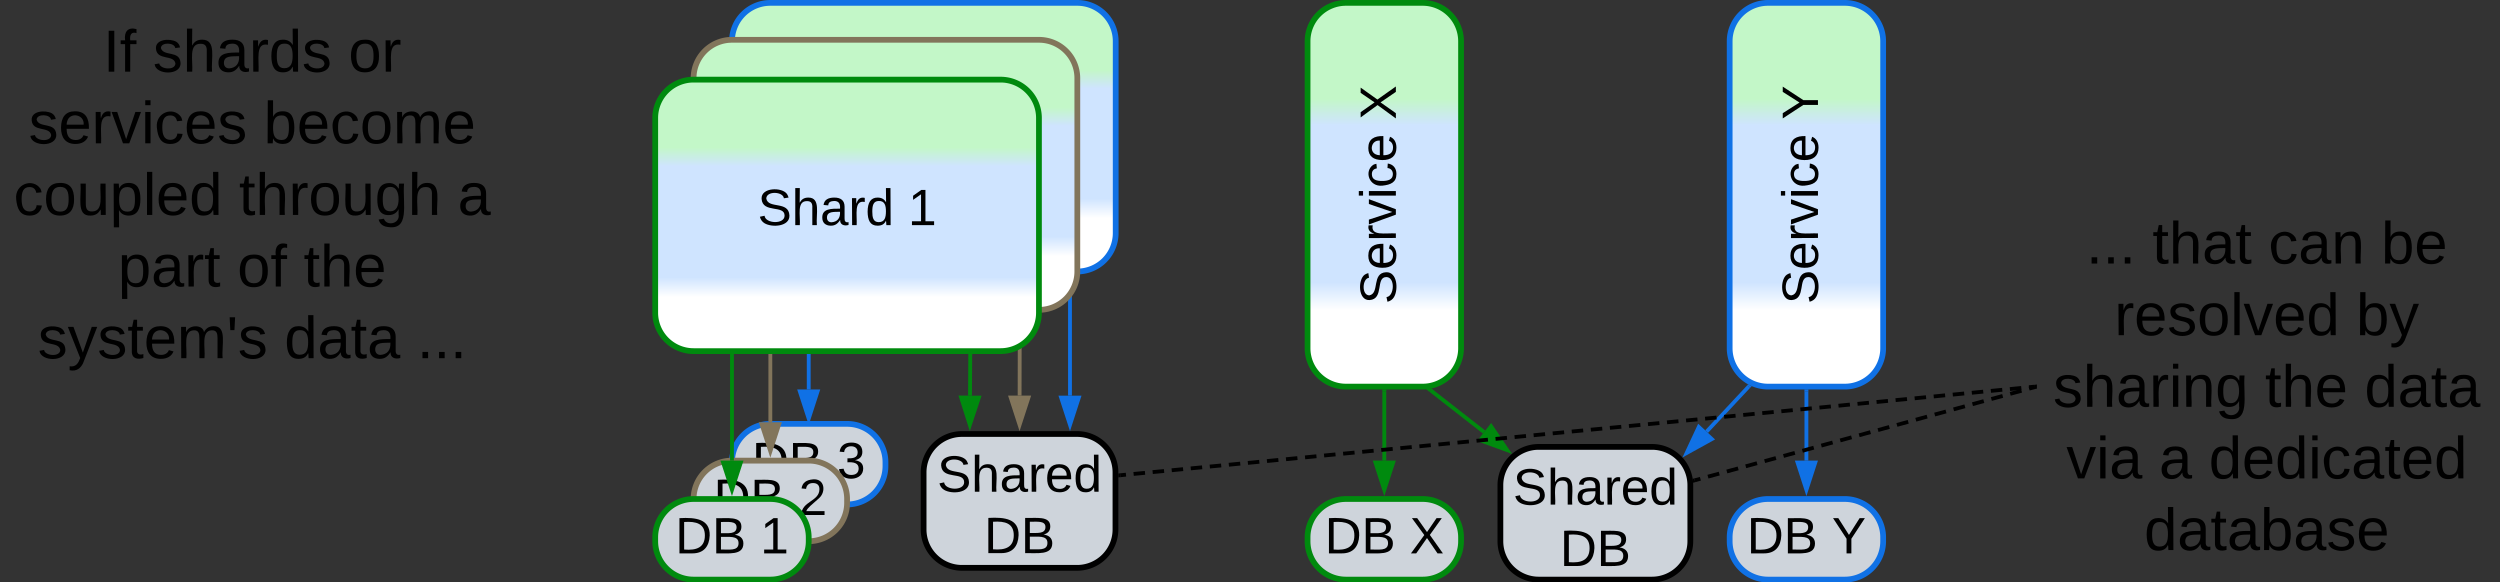 <svg xmlns="http://www.w3.org/2000/svg" xmlns:xlink="http://www.w3.org/1999/xlink" xmlns:lucid="lucid" width="1303" height="303.58"><rect width="100%" height="100%" fill="#333333" stroke="none"/><g transform="translate(-38.5 -478.5)" lucid:page-tab-id="0_0"><path d="M569.92 684.7l.08-42.2" stroke="#82755b" stroke-width="2" fill="none"/><path d="M569.9 699.97l-4.62-14.27h9.27z" stroke="#82755b" stroke-width="2" fill="#82755b"/><path d="M570.97 642.53h-1.95v-1.03H571z" stroke="#82755b" stroke-width=".05" fill="#82755b"/><path d="M460 681.5v-59" stroke="#1071e5" stroke-width="2" fill="none"/><path d="M460 696.76l-4.63-14.26h9.26z" stroke="#1071e5" stroke-width="2" fill="#1071e5"/><path d="M460.98 622.53h-1.96v-1.03h1.96z" stroke="#1071e5" stroke-width=".05" fill="#1071e5"/><path d="M544.07 684.7l.12-20.7" stroke="#008a0e" stroke-width="2" fill="none"/><path d="M543.98 699.97l-4.55-14.3 9.27.06z" stroke="#008a0e" stroke-width="2" fill="#008a0e"/><path d="M545.16 664.03h-1.95l.02-1.03h1.95z" stroke="#008a0e" stroke-width=".05" fill="#008a0e"/><path d="M420 500a20 20 0 0 1 20-20h160a20 20 0 0 1 20 20v100a20 20 0 0 1-20 20H440a20 20 0 0 1-20-20z" stroke="#1071e5" stroke-width="3" fill="url(#a)"/><path d="M596.18 684.7v-62.2" stroke="#1071e5" stroke-width="2" fill="none"/><path d="M596.18 699.97l-4.64-14.26h9.27z" stroke="#1071e5" stroke-width="2" fill="#1071e5"/><path d="M597.15 622.53h-1.95v-1.03h1.95z" stroke="#1071e5" stroke-width=".05" fill="#1071e5"/><path d="M400 519.25a20 20 0 0 1 20-20h160a20 20 0 0 1 20 20V620a20 20 0 0 1-20 20H420a20 20 0 0 1-20-20z" stroke="#82755b" stroke-width="3" fill="url(#b)"/><path d="M420 719.42a20 20 0 0 1 20-20h40a20 20 0 0 1 20 20v2a20 20 0 0 1-20 20h-40a20 20 0 0 1-20-20z" stroke="#1071e5" stroke-width="3" fill="#ced4db"/><use xlink:href="#c" transform="matrix(1,0,0,1,425,704.417) translate(5.412 23.333)"/><use xlink:href="#d" transform="matrix(1,0,0,1,425,704.417) translate(49.783 23.333)"/><path d="M440 698.58V642.5" stroke="#82755b" stroke-width="2" fill="none"/><path d="M440 713.85l-4.63-14.27h9.26z" stroke="#82755b" stroke-width="2" fill="#82755b"/><path d="M440.98 642.53h-1.96v-1.03h1.96z" stroke="#82755b" stroke-width=".05" fill="#82755b"/><path d="M519.88 724.7a20 20 0 0 1 20-20h60a20 20 0 0 1 20 20v29.76a20 20 0 0 1-20 20h-60a20 20 0 0 1-20-20z" stroke="#000" stroke-width="3" fill="#ced4db"/><use xlink:href="#e" transform="matrix(1,0,0,1,524.881,709.708) translate(2.074 25.083)"/><use xlink:href="#f" transform="matrix(1,0,0,1,524.881,709.708) translate(26.524 57.083)"/><path d="M400 738.58a20 20 0 0 1 20-20h40a20 20 0 0 1 20 20v2a20 20 0 0 1-20 20h-40a20 20 0 0 1-20-20z" stroke="#82755b" stroke-width="3" fill="#ced4db"/><use xlink:href="#c" transform="matrix(1,0,0,1,405,723.583) translate(5.412 23.333)"/><use xlink:href="#g" transform="matrix(1,0,0,1,405,723.583) translate(49.783 23.333)"/><path d="M380 758.58a20 20 0 0 1 20-20h40a20 20 0 0 1 20 20v2a20 20 0 0 1-20 20h-40a20 20 0 0 1-20-20z" stroke="#008a0e" stroke-width="3" fill="#ced4db"/><use xlink:href="#c" transform="matrix(1,0,0,1,385,743.583) translate(5.412 23.333)"/><use xlink:href="#h" transform="matrix(1,0,0,1,385,743.583) translate(49.783 23.333)"/><path d="M420 718.58V664" stroke="#008a0e" stroke-width="2" fill="none"/><path d="M420 733.85l-4.63-14.27h9.26z" stroke="#008a0e" stroke-width="2" fill="#008a0e"/><path d="M420.98 664.03h-1.96V663h1.96z" stroke="#008a0e" stroke-width=".05" fill="#008a0e"/><path d="M380 540a20 20 0 0 1 20-20h160a20 20 0 0 1 20 20v101.5a20 20 0 0 1-20 20H400a20 20 0 0 1-20-20z" stroke="#008a0e" stroke-width="3" fill="url(#i)"/><use xlink:href="#j" transform="matrix(1,0,0,1,385,525) translate(48.37 70.833)"/><use xlink:href="#h" transform="matrix(1,0,0,1,385,525) translate(126.815 70.833)"/><path d="M812.02 703.7l-27.97-21.84" stroke="#008a0e" stroke-width="2" fill="none"/><path d="M824.05 713.1l-14.1-5.13 5.7-7.3z" stroke="#008a0e" stroke-width="2" fill="#008a0e"/><path d="M784.68 681.1l-1.2 1.55-1.65-1.3 1.53-.1 1.13-.28z" stroke="#008a0e" stroke-width=".05" fill="#008a0e"/><path d="M940 500a20 20 0 0 1 20-20h40a20 20 0 0 1 20 20v160a20 20 0 0 1-20 20h-40a20 20 0 0 1-20-20z" stroke="#1071e5" stroke-width="3" fill="url(#k)"/><use xlink:href="#l" transform="matrix(-1.8369701987210297e-16,-1,1,-1.8369701987210297e-16,945,675) translate(38.037 41.021)"/><use xlink:href="#m" transform="matrix(-1.8369701987210297e-16,-1,1,-1.8369701987210297e-16,945,675) translate(134.185 41.021)"/><path d="M980 718.58V682.5" stroke="#1071e5" stroke-width="2" fill="none"/><path d="M980 733.85l-4.63-14.27h9.26z" stroke="#1071e5" stroke-width="2" fill="#1071e5"/><path d="M980.98 682.53H979v-1.03H981z" stroke="#1071e5" stroke-width=".05" fill="#1071e5"/><path d="M940 758.58a20 20 0 0 1 20-20h40a20 20 0 0 1 20 20v2a20 20 0 0 1-20 20h-40a20 20 0 0 1-20-20z" stroke="#1071e5" stroke-width="3" fill="#ced4db"/><use xlink:href="#c" transform="matrix(1,0,0,1,945,743.583) translate(3.931 23.333)"/><use xlink:href="#m" transform="matrix(1,0,0,1,945,743.583) translate(48.301 23.333)"/><path d="M820.5 731.42a20 20 0 0 1 20-20h59a20 20 0 0 1 20 20v29.16a20 20 0 0 1-20 20h-59a20 20 0 0 1-20-20z" stroke="#000" stroke-width="3" fill="#ced4db"/><use xlink:href="#e" transform="matrix(1,0,0,1,825.5,716.417) translate(1.574 25.083)"/><use xlink:href="#f" transform="matrix(1,0,0,1,825.5,716.417) translate(26.024 57.083)"/><path d="M720 758.58a20 20 0 0 1 20-20h40a20 20 0 0 1 20 20v2a20 20 0 0 1-20 20h-40a20 20 0 0 1-20-20z" stroke="#008a0e" stroke-width="3" fill="#ced4db"/><use xlink:href="#c" transform="matrix(1,0,0,1,725,743.583) translate(3.931 23.333)"/><use xlink:href="#n" transform="matrix(1,0,0,1,725,743.583) translate(48.301 23.333)"/><path d="M760 718.58V682.5" stroke="#008a0e" stroke-width="2" fill="none"/><path d="M760 733.85l-4.63-14.27h9.26z" stroke="#008a0e" stroke-width="2" fill="#008a0e"/><path d="M760.98 682.53H759v-1.03H761z" stroke="#008a0e" stroke-width=".05" fill="#008a0e"/><path d="M720 500a20 20 0 0 1 20-20h40a20 20 0 0 1 20 20v160a20 20 0 0 1-20 20h-40a20 20 0 0 1-20-20z" stroke="#008a0e" stroke-width="3" fill="url(#o)"/><use xlink:href="#l" transform="matrix(-1.8369701987210297e-16,-1,1,-1.8369701987210297e-16,725,675) translate(38.037 41.021)"/><use xlink:href="#n" transform="matrix(-1.8369701987210297e-16,-1,1,-1.8369701987210297e-16,725,675) translate(134.185 41.021)"/><path d="M927.98 703.45l21.88-23.43" stroke="#1071e5" stroke-width="2" fill="none"/><path d="M917.57 714.6l6.34-13.58 6.8 6.32z" stroke="#1071e5" stroke-width="2" fill="#1071e5"/><path d="M950.24 679.16l1.26.52-.95 1.02-1.42-1.33.52-.57z" stroke="#1071e5" stroke-width=".05" fill="#1071e5"/><path d="M40 486a6 6 0 0 1 6-6h248a6 6 0 0 1 6 6v188.17a6 6 0 0 1-6 6H46a6 6 0 0 1-6-6z" stroke="#000" stroke-opacity="0" stroke-width="3" fill="#fff" fill-opacity="0"/><g><use xlink:href="#p" transform="matrix(1,0,0,1,45,485) translate(47.309 30.858)"/><use xlink:href="#q" transform="matrix(1,0,0,1,45,485) translate(73.235 30.858)"/><use xlink:href="#r" transform="matrix(1,0,0,1,45,485) translate(175.123 30.858)"/><use xlink:href="#s" transform="matrix(1,0,0,1,45,485) translate(8.463 68.191)"/><use xlink:href="#t" transform="matrix(1,0,0,1,45,485) translate(131.006 68.191)"/><use xlink:href="#u" transform="matrix(1,0,0,1,45,485) translate(0.642 105.524)"/><use xlink:href="#v" transform="matrix(1,0,0,1,45,485) translate(118.086 105.524)"/><use xlink:href="#w" transform="matrix(1,0,0,1,45,485) translate(232.074 105.524)"/><use xlink:href="#x" transform="matrix(1,0,0,1,45,485) translate(55.043 142.858)"/><use xlink:href="#y" transform="matrix(1,0,0,1,45,485) translate(117.179 142.858)"/><use xlink:href="#z" transform="matrix(1,0,0,1,45,485) translate(151.747 142.858)"/><use xlink:href="#A" transform="matrix(1,0,0,1,45,485) translate(13.216 180.191)"/><use xlink:href="#B" transform="matrix(1,0,0,1,45,485) translate(141.722 180.191)"/><use xlink:href="#C" transform="matrix(1,0,0,1,45,485) translate(210.858 180.191)"/></g><path d="M921.8 728.83l2.94-.8m3.94-1.1l5.9-1.6m3.95-1.1l5.9-1.6m3.94-1.1l5.9-1.6m3.95-1.08l5.9-1.62m3.95-1.08l5.9-1.62m3.94-1.08l5.92-1.62m3.94-1.08l5.9-1.62m3.95-1.08l5.92-1.62m3.94-1.07l5.9-1.62m3.94-1.08l5.9-1.62m3.95-1.08l5.9-1.62m3.95-1.08l5.9-1.62m3.94-1.08l5.9-1.6m3.95-1.1l5.9-1.6m3.94-1.1l5.9-1.6m3.95-1.1l5.9-1.6m3.93-1.1l5.9-1.6m3.95-1.1l2.96-.8" stroke="#000" stroke-width="2" fill="none"/><path d="M922.07 729.76l-1.17.32-.16-1.98.8-.22zM1100 681l-.73.2-.52-1.87 1.25-.34z" stroke="#000" stroke-width=".05" fill="#000"/><path d="M1100 586a6 6 0 0 1 6-6h228a6 6 0 0 1 6 6v188a6 6 0 0 1-6 6h-228a6 6 0 0 1-6-6z" stroke="#000" stroke-opacity="0" stroke-width="3" fill="#fff" fill-opacity="0"/><g><use xlink:href="#D" transform="matrix(1,0,0,1,1105,585) translate(20.802 30.858)"/><use xlink:href="#E" transform="matrix(1,0,0,1,1105,585) translate(55.37 30.858)"/><use xlink:href="#F" transform="matrix(1,0,0,1,1105,585) translate(115.864 30.858)"/><use xlink:href="#G" transform="matrix(1,0,0,1,1105,585) translate(174.63 30.858)"/><use xlink:href="#H" transform="matrix(1,0,0,1,1105,585) translate(35.58 68.191)"/><use xlink:href="#I" transform="matrix(1,0,0,1,1105,585) translate(161.58 68.191)"/><use xlink:href="#J" transform="matrix(1,0,0,1,1105,585) translate(3.605 105.524)"/><use xlink:href="#K" transform="matrix(1,0,0,1,1105,585) translate(114.049 105.524)"/><use xlink:href="#L" transform="matrix(1,0,0,1,1105,585) translate(165.901 105.524)"/><use xlink:href="#M" transform="matrix(1,0,0,1,1105,585) translate(10.519 142.858)"/><use xlink:href="#N" transform="matrix(1,0,0,1,1105,585) translate(58.827 142.858)"/><use xlink:href="#O" transform="matrix(1,0,0,1,1105,585) translate(84.753 142.858)"/><use xlink:href="#P" transform="matrix(1,0,0,1,1105,585) translate(51.049 180.191)"/></g><path d="M622.38 726.2l2.98-.3m3.97-.38l5.95-.57m3.98-.4l5.96-.56m3.97-.4l5.94-.57m3.98-.4l5.95-.56m3.98-.4l5.95-.56m3.98-.38l5.95-.58m3.98-.38l5.96-.58m3.98-.38l5.95-.58m3.97-.38l5.95-.58m3.98-.38l5.95-.58m3.98-.38l5.95-.58m3.97-.38l5.96-.58m3.98-.38l5.96-.58m3.97-.38l5.97-.58m3.97-.38l5.96-.58m3.97-.38l5.96-.58m3.97-.38l5.96-.58m3.97-.38l5.96-.58m3.96-.38l5.96-.58m3.97-.38l5.95-.58m3.97-.38l5.96-.58m3.97-.38l5.96-.58m3.98-.4l5.96-.56m3.97-.4l5.97-.56m3.97-.4l5.96-.56m3.97-.4l5.96-.56m3.97-.4l5.96-.56m3.97-.4l5.96-.56m3.96-.4l5.96-.56m3.97-.4l5.95-.56m3.97-.4l5.96-.57m3.97-.38l5.96-.58m3.98-.38l5.96-.6m3.97-.37l5.97-.58m3.97-.38l5.96-.58m3.97-.4l5.96-.57m3.97-.38l5.96-.58m3.97-.38l5.96-.6m3.96-.37l5.96-.58m3.97-.38l5.95-.58m3.97-.4l5.95-.57m3.98-.38l5.95-.58m3.98-.38l5.95-.6m3.98-.37l5.97-.58m3.97-.38l5.95-.58m3.97-.4l5.95-.57m3.98-.38l5.95-.58m3.98-.4l2.98-.27" stroke="#000" stroke-width="2" fill="none"/><path d="M622.5 727.16l-1.12.1v-1.95l.93-.08zM1100 680.98l-.93.1-.18-1.95 1.1-.1z" stroke="#000" stroke-width=".05" fill="#000"/><defs><linearGradient gradientUnits="userSpaceOnUse" id="a" x1="420" y1="620" x2="420" y2="480"><stop offset="19.93%" stop-color="#fff"/><stop offset="27.17%" stop-color="#cfe4ff"/><stop offset="68.12%" stop-color="#cfe4ff"/><stop offset="75%" stop-color="#c3f7c8"/></linearGradient><linearGradient gradientUnits="userSpaceOnUse" id="b" x1="400" y1="640" x2="400" y2="499.25"><stop offset="19.93%" stop-color="#fff"/><stop offset="27.17%" stop-color="#cfe4ff"/><stop offset="68.12%" stop-color="#cfe4ff"/><stop offset="75%" stop-color="#c3f7c8"/></linearGradient><path d="M30-248c118-7 216 8 213 122C240-48 200 0 122 0H30v-248zM63-27c89 8 146-16 146-99s-60-101-146-95v194" id="Q"/><path d="M160-131c35 5 61 23 61 61C221 17 115-2 30 0v-248c76 3 177-17 177 60 0 33-19 50-47 57zm-97-11c50-1 110 9 110-42 0-47-63-36-110-37v79zm0 115c55-2 124 14 124-45 0-56-70-42-124-44v89" id="R"/><g id="c"><use transform="matrix(0.074,0,0,0.074,0,0)" xlink:href="#Q"/><use transform="matrix(0.074,0,0,0.074,19.185,0)" xlink:href="#R"/></g><path d="M126-127c33 6 58 20 58 59 0 88-139 92-164 29-3-8-5-16-6-25l32-3c6 27 21 44 54 44 32 0 52-15 52-46 0-38-36-46-79-43v-28c39 1 72-4 72-42 0-27-17-43-46-43-28 0-47 15-49 41l-32-3c6-42 35-63 81-64 48-1 79 21 79 65 0 36-21 52-52 59" id="S"/><use transform="matrix(0.074,0,0,0.074,0,0)" xlink:href="#S" id="d"/><path d="M185-189c-5-48-123-54-124 2 14 75 158 14 163 119 3 78-121 87-175 55-17-10-28-26-33-46l33-7c5 56 141 63 141-1 0-78-155-14-162-118-5-82 145-84 179-34 5 7 8 16 11 25" id="T"/><path d="M106-169C34-169 62-67 57 0H25v-261h32l-1 103c12-21 28-36 61-36 89 0 53 116 60 194h-32v-121c2-32-8-49-39-48" id="U"/><path d="M141-36C126-15 110 5 73 4 37 3 15-17 15-53c-1-64 63-63 125-63 3-35-9-54-41-54-24 1-41 7-42 31l-33-3c5-37 33-52 76-52 45 0 72 20 72 64v82c-1 20 7 32 28 27v20c-31 9-61-2-59-35zM48-53c0 20 12 33 32 33 41-3 63-29 60-74-43 2-92-5-92 41" id="V"/><path d="M114-163C36-179 61-72 57 0H25l-1-190h30c1 12-1 29 2 39 6-27 23-49 58-41v29" id="W"/><path d="M100-194c63 0 86 42 84 106H49c0 40 14 67 53 68 26 1 43-12 49-29l28 8c-11 28-37 45-77 45C44 4 14-33 15-96c1-61 26-98 85-98zm52 81c6-60-76-77-97-28-3 7-6 17-6 28h103" id="X"/><path d="M85-194c31 0 48 13 60 33l-1-100h32l1 261h-30c-2-10 0-23-3-31C134-8 116 4 85 4 32 4 16-35 15-94c0-66 23-100 70-100zm9 24c-40 0-46 34-46 75 0 40 6 74 45 74 42 0 51-32 51-76 0-42-9-74-50-73" id="Y"/><g id="e"><use transform="matrix(0.074,0,0,0.074,0,0)" xlink:href="#T"/><use transform="matrix(0.074,0,0,0.074,17.778,0)" xlink:href="#U"/><use transform="matrix(0.074,0,0,0.074,32.593,0)" xlink:href="#V"/><use transform="matrix(0.074,0,0,0.074,47.407,0)" xlink:href="#W"/><use transform="matrix(0.074,0,0,0.074,56.222,0)" xlink:href="#X"/><use transform="matrix(0.074,0,0,0.074,71.037,0)" xlink:href="#Y"/></g><g id="f"><use transform="matrix(0.074,0,0,0.074,0,0)" xlink:href="#Q"/><use transform="matrix(0.074,0,0,0.074,19.185,0)" xlink:href="#R"/></g><path d="M101-251c82-7 93 87 43 132L82-64C71-53 59-42 53-27h129V0H18c2-99 128-94 128-182 0-28-16-43-45-43s-46 15-49 41l-32-3c6-41 34-60 81-64" id="Z"/><use transform="matrix(0.074,0,0,0.074,0,0)" xlink:href="#Z" id="g"/><path d="M27 0v-27h64v-190l-56 39v-29l58-41h29v221h61V0H27" id="aa"/><use transform="matrix(0.074,0,0,0.074,0,0)" xlink:href="#aa" id="h"/><linearGradient gradientUnits="userSpaceOnUse" id="i" x1="380" y1="661.5" x2="380" y2="520"><stop offset="19.93%" stop-color="#fff"/><stop offset="27.17%" stop-color="#cfe4ff"/><stop offset="68.12%" stop-color="#cfe4ff"/><stop offset="75%" stop-color="#c3f7c8"/></linearGradient><g id="j"><use transform="matrix(0.074,0,0,0.074,0,0)" xlink:href="#T"/><use transform="matrix(0.074,0,0,0.074,17.778,0)" xlink:href="#U"/><use transform="matrix(0.074,0,0,0.074,32.593,0)" xlink:href="#V"/><use transform="matrix(0.074,0,0,0.074,47.407,0)" xlink:href="#W"/><use transform="matrix(0.074,0,0,0.074,56.222,0)" xlink:href="#Y"/></g><linearGradient gradientUnits="userSpaceOnUse" id="k" x1="940" y1="680" x2="940" y2="480"><stop offset="19.93%" stop-color="#fff"/><stop offset="27.17%" stop-color="#cfe4ff"/><stop offset="68.12%" stop-color="#cfe4ff"/><stop offset="75%" stop-color="#c3f7c8"/></linearGradient><path d="M108 0H70L1-190h34L89-25l56-165h34" id="ab"/><path d="M24-231v-30h32v30H24zM24 0v-190h32V0H24" id="ac"/><path d="M96-169c-40 0-48 33-48 73s9 75 48 75c24 0 41-14 43-38l32 2c-6 37-31 61-74 61-59 0-76-41-82-99-10-93 101-131 147-64 4 7 5 14 7 22l-32 3c-4-21-16-35-41-35" id="ad"/><g id="l"><use transform="matrix(0.074,0,0,0.074,0,0)" xlink:href="#T"/><use transform="matrix(0.074,0,0,0.074,17.778,0)" xlink:href="#X"/><use transform="matrix(0.074,0,0,0.074,32.593,0)" xlink:href="#W"/><use transform="matrix(0.074,0,0,0.074,41.407,0)" xlink:href="#ab"/><use transform="matrix(0.074,0,0,0.074,54.741,0)" xlink:href="#ac"/><use transform="matrix(0.074,0,0,0.074,60.593,0)" xlink:href="#ad"/><use transform="matrix(0.074,0,0,0.074,73.926,0)" xlink:href="#X"/></g><path d="M137-103V0h-34v-103L8-248h37l75 118 75-118h37" id="ae"/><use transform="matrix(0.074,0,0,0.074,0,0)" xlink:href="#ae" id="m"/><path d="M195 0l-74-108L45 0H8l94-129-87-119h37l69 98 67-98h37l-84 118L233 0h-38" id="af"/><use transform="matrix(0.074,0,0,0.074,0,0)" xlink:href="#af" id="n"/><linearGradient gradientUnits="userSpaceOnUse" id="o" x1="720" y1="680" x2="720" y2="480"><stop offset="19.93%" stop-color="#fff"/><stop offset="27.17%" stop-color="#cfe4ff"/><stop offset="68.12%" stop-color="#cfe4ff"/><stop offset="75%" stop-color="#c3f7c8"/></linearGradient><path d="M33 0v-248h34V0H33" id="ag"/><path d="M101-234c-31-9-42 10-38 44h38v23H63V0H32v-167H5v-23h27c-7-52 17-82 69-68v24" id="ah"/><g id="p"><use transform="matrix(0.086,0,0,0.086,0,0)" xlink:href="#ag"/><use transform="matrix(0.086,0,0,0.086,8.642,0)" xlink:href="#ah"/></g><path d="M135-143c-3-34-86-38-87 0 15 53 115 12 119 90S17 21 10-45l28-5c4 36 97 45 98 0-10-56-113-15-118-90-4-57 82-63 122-42 12 7 21 19 24 35" id="ai"/><g id="q"><use transform="matrix(0.086,0,0,0.086,0,0)" xlink:href="#ai"/><use transform="matrix(0.086,0,0,0.086,15.556,0)" xlink:href="#U"/><use transform="matrix(0.086,0,0,0.086,32.84,0)" xlink:href="#V"/><use transform="matrix(0.086,0,0,0.086,50.123,0)" xlink:href="#W"/><use transform="matrix(0.086,0,0,0.086,60.407,0)" xlink:href="#Y"/><use transform="matrix(0.086,0,0,0.086,77.691,0)" xlink:href="#ai"/></g><path d="M100-194c62-1 85 37 85 99 1 63-27 99-86 99S16-35 15-95c0-66 28-99 85-99zM99-20c44 1 53-31 53-75 0-43-8-75-51-75s-53 32-53 75 10 74 51 75" id="aj"/><g id="r"><use transform="matrix(0.086,0,0,0.086,0,0)" xlink:href="#aj"/><use transform="matrix(0.086,0,0,0.086,17.284,0)" xlink:href="#W"/></g><g id="s"><use transform="matrix(0.086,0,0,0.086,0,0)" xlink:href="#ai"/><use transform="matrix(0.086,0,0,0.086,15.556,0)" xlink:href="#X"/><use transform="matrix(0.086,0,0,0.086,32.84,0)" xlink:href="#W"/><use transform="matrix(0.086,0,0,0.086,43.123,0)" xlink:href="#ab"/><use transform="matrix(0.086,0,0,0.086,58.679,0)" xlink:href="#ac"/><use transform="matrix(0.086,0,0,0.086,65.506,0)" xlink:href="#ad"/><use transform="matrix(0.086,0,0,0.086,81.062,0)" xlink:href="#X"/><use transform="matrix(0.086,0,0,0.086,98.346,0)" xlink:href="#ai"/></g><path d="M115-194c53 0 69 39 70 98 0 66-23 100-70 100C84 3 66-7 56-30L54 0H23l1-261h32v101c10-23 28-34 59-34zm-8 174c40 0 45-34 45-75 0-40-5-75-45-74-42 0-51 32-51 76 0 43 10 73 51 73" id="ak"/><path d="M210-169c-67 3-38 105-44 169h-31v-121c0-29-5-50-35-48C34-165 62-65 56 0H25l-1-190h30c1 10-1 24 2 32 10-44 99-50 107 0 11-21 27-35 58-36 85-2 47 119 55 194h-31v-121c0-29-5-49-35-48" id="al"/><g id="t"><use transform="matrix(0.086,0,0,0.086,0,0)" xlink:href="#ak"/><use transform="matrix(0.086,0,0,0.086,17.284,0)" xlink:href="#X"/><use transform="matrix(0.086,0,0,0.086,34.568,0)" xlink:href="#ad"/><use transform="matrix(0.086,0,0,0.086,50.123,0)" xlink:href="#aj"/><use transform="matrix(0.086,0,0,0.086,67.407,0)" xlink:href="#al"/><use transform="matrix(0.086,0,0,0.086,93.247,0)" xlink:href="#X"/></g><path d="M84 4C-5 8 30-112 23-190h32v120c0 31 7 50 39 49 72-2 45-101 50-169h31l1 190h-30c-1-10 1-25-2-33-11 22-28 36-60 37" id="am"/><path d="M115-194c55 1 70 41 70 98S169 2 115 4C84 4 66-9 55-30l1 105H24l-1-265h31l2 30c10-21 28-34 59-34zm-8 174c40 0 45-34 45-75s-6-73-45-74c-42 0-51 32-51 76 0 43 10 73 51 73" id="an"/><path d="M24 0v-261h32V0H24" id="ao"/><g id="u"><use transform="matrix(0.086,0,0,0.086,0,0)" xlink:href="#ad"/><use transform="matrix(0.086,0,0,0.086,15.556,0)" xlink:href="#aj"/><use transform="matrix(0.086,0,0,0.086,32.84,0)" xlink:href="#am"/><use transform="matrix(0.086,0,0,0.086,50.123,0)" xlink:href="#an"/><use transform="matrix(0.086,0,0,0.086,67.407,0)" xlink:href="#ao"/><use transform="matrix(0.086,0,0,0.086,74.235,0)" xlink:href="#X"/><use transform="matrix(0.086,0,0,0.086,91.519,0)" xlink:href="#Y"/></g><path d="M59-47c-2 24 18 29 38 22v24C64 9 27 4 27-40v-127H5v-23h24l9-43h21v43h35v23H59v120" id="ap"/><path d="M177-190C167-65 218 103 67 71c-23-6-38-20-44-43l32-5c15 47 100 32 89-28v-30C133-14 115 1 83 1 29 1 15-40 15-95c0-56 16-97 71-98 29-1 48 16 59 35 1-10 0-23 2-32h30zM94-22c36 0 50-32 50-73 0-42-14-75-50-75-39 0-46 34-46 75s6 73 46 73" id="aq"/><g id="v"><use transform="matrix(0.086,0,0,0.086,0,0)" xlink:href="#ap"/><use transform="matrix(0.086,0,0,0.086,8.642,0)" xlink:href="#U"/><use transform="matrix(0.086,0,0,0.086,25.926,0)" xlink:href="#W"/><use transform="matrix(0.086,0,0,0.086,36.21,0)" xlink:href="#aj"/><use transform="matrix(0.086,0,0,0.086,53.494,0)" xlink:href="#am"/><use transform="matrix(0.086,0,0,0.086,70.778,0)" xlink:href="#aq"/><use transform="matrix(0.086,0,0,0.086,88.062,0)" xlink:href="#U"/></g><use transform="matrix(0.086,0,0,0.086,0,0)" xlink:href="#V" id="w"/><g id="x"><use transform="matrix(0.086,0,0,0.086,0,0)" xlink:href="#an"/><use transform="matrix(0.086,0,0,0.086,17.284,0)" xlink:href="#V"/><use transform="matrix(0.086,0,0,0.086,34.568,0)" xlink:href="#W"/><use transform="matrix(0.086,0,0,0.086,44.852,0)" xlink:href="#ap"/></g><g id="y"><use transform="matrix(0.086,0,0,0.086,0,0)" xlink:href="#aj"/><use transform="matrix(0.086,0,0,0.086,17.284,0)" xlink:href="#ah"/></g><g id="z"><use transform="matrix(0.086,0,0,0.086,0,0)" xlink:href="#ap"/><use transform="matrix(0.086,0,0,0.086,8.642,0)" xlink:href="#U"/><use transform="matrix(0.086,0,0,0.086,25.926,0)" xlink:href="#X"/></g><path d="M179-190L93 31C79 59 56 82 12 73V49c39 6 53-20 64-50L1-190h34L92-34l54-156h33" id="ar"/><path d="M47-170H22l-4-78h33" id="as"/><g id="A"><use transform="matrix(0.086,0,0,0.086,0,0)" xlink:href="#ai"/><use transform="matrix(0.086,0,0,0.086,15.556,0)" xlink:href="#ar"/><use transform="matrix(0.086,0,0,0.086,31.111,0)" xlink:href="#ai"/><use transform="matrix(0.086,0,0,0.086,46.667,0)" xlink:href="#ap"/><use transform="matrix(0.086,0,0,0.086,55.309,0)" xlink:href="#X"/><use transform="matrix(0.086,0,0,0.086,72.593,0)" xlink:href="#al"/><use transform="matrix(0.086,0,0,0.086,98.432,0)" xlink:href="#as"/><use transform="matrix(0.086,0,0,0.086,104.309,0)" xlink:href="#ai"/></g><g id="B"><use transform="matrix(0.086,0,0,0.086,0,0)" xlink:href="#Y"/><use transform="matrix(0.086,0,0,0.086,17.284,0)" xlink:href="#V"/><use transform="matrix(0.086,0,0,0.086,34.568,0)" xlink:href="#ap"/><use transform="matrix(0.086,0,0,0.086,43.21,0)" xlink:href="#V"/></g><path d="M33 0v-38h34V0H33" id="at"/><g id="C"><use transform="matrix(0.086,0,0,0.086,0,0)" xlink:href="#at"/><use transform="matrix(0.086,0,0,0.086,8.642,0)" xlink:href="#at"/><use transform="matrix(0.086,0,0,0.086,17.284,0)" xlink:href="#at"/></g><g id="D"><use transform="matrix(0.086,0,0,0.086,0,0)" xlink:href="#at"/><use transform="matrix(0.086,0,0,0.086,8.642,0)" xlink:href="#at"/><use transform="matrix(0.086,0,0,0.086,17.284,0)" xlink:href="#at"/></g><g id="E"><use transform="matrix(0.086,0,0,0.086,0,0)" xlink:href="#ap"/><use transform="matrix(0.086,0,0,0.086,8.642,0)" xlink:href="#U"/><use transform="matrix(0.086,0,0,0.086,25.926,0)" xlink:href="#V"/><use transform="matrix(0.086,0,0,0.086,43.21,0)" xlink:href="#ap"/></g><path d="M117-194c89-4 53 116 60 194h-32v-121c0-31-8-49-39-48C34-167 62-67 57 0H25l-1-190h30c1 10-1 24 2 32 11-22 29-35 61-36" id="au"/><g id="F"><use transform="matrix(0.086,0,0,0.086,0,0)" xlink:href="#ad"/><use transform="matrix(0.086,0,0,0.086,15.556,0)" xlink:href="#V"/><use transform="matrix(0.086,0,0,0.086,32.84,0)" xlink:href="#au"/></g><g id="G"><use transform="matrix(0.086,0,0,0.086,0,0)" xlink:href="#ak"/><use transform="matrix(0.086,0,0,0.086,17.284,0)" xlink:href="#X"/></g><g id="H"><use transform="matrix(0.086,0,0,0.086,0,0)" xlink:href="#W"/><use transform="matrix(0.086,0,0,0.086,10.284,0)" xlink:href="#X"/><use transform="matrix(0.086,0,0,0.086,27.568,0)" xlink:href="#ai"/><use transform="matrix(0.086,0,0,0.086,43.123,0)" xlink:href="#aj"/><use transform="matrix(0.086,0,0,0.086,60.407,0)" xlink:href="#ao"/><use transform="matrix(0.086,0,0,0.086,67.235,0)" xlink:href="#ab"/><use transform="matrix(0.086,0,0,0.086,82.79,0)" xlink:href="#X"/><use transform="matrix(0.086,0,0,0.086,100.074,0)" xlink:href="#Y"/></g><g id="I"><use transform="matrix(0.086,0,0,0.086,0,0)" xlink:href="#ak"/><use transform="matrix(0.086,0,0,0.086,17.284,0)" xlink:href="#ar"/></g><g id="J"><use transform="matrix(0.086,0,0,0.086,0,0)" xlink:href="#ai"/><use transform="matrix(0.086,0,0,0.086,15.556,0)" xlink:href="#U"/><use transform="matrix(0.086,0,0,0.086,32.84,0)" xlink:href="#V"/><use transform="matrix(0.086,0,0,0.086,50.123,0)" xlink:href="#W"/><use transform="matrix(0.086,0,0,0.086,60.407,0)" xlink:href="#ac"/><use transform="matrix(0.086,0,0,0.086,67.235,0)" xlink:href="#au"/><use transform="matrix(0.086,0,0,0.086,84.519,0)" xlink:href="#aq"/></g><g id="K"><use transform="matrix(0.086,0,0,0.086,0,0)" xlink:href="#ap"/><use transform="matrix(0.086,0,0,0.086,8.642,0)" xlink:href="#U"/><use transform="matrix(0.086,0,0,0.086,25.926,0)" xlink:href="#X"/></g><g id="L"><use transform="matrix(0.086,0,0,0.086,0,0)" xlink:href="#Y"/><use transform="matrix(0.086,0,0,0.086,17.284,0)" xlink:href="#V"/><use transform="matrix(0.086,0,0,0.086,34.568,0)" xlink:href="#ap"/><use transform="matrix(0.086,0,0,0.086,43.21,0)" xlink:href="#V"/></g><g id="M"><use transform="matrix(0.086,0,0,0.086,0,0)" xlink:href="#ab"/><use transform="matrix(0.086,0,0,0.086,15.556,0)" xlink:href="#ac"/><use transform="matrix(0.086,0,0,0.086,22.383,0)" xlink:href="#V"/></g><use transform="matrix(0.086,0,0,0.086,0,0)" xlink:href="#V" id="N"/><g id="O"><use transform="matrix(0.086,0,0,0.086,0,0)" xlink:href="#Y"/><use transform="matrix(0.086,0,0,0.086,17.284,0)" xlink:href="#X"/><use transform="matrix(0.086,0,0,0.086,34.568,0)" xlink:href="#Y"/><use transform="matrix(0.086,0,0,0.086,51.852,0)" xlink:href="#ac"/><use transform="matrix(0.086,0,0,0.086,58.679,0)" xlink:href="#ad"/><use transform="matrix(0.086,0,0,0.086,74.235,0)" xlink:href="#V"/><use transform="matrix(0.086,0,0,0.086,91.519,0)" xlink:href="#ap"/><use transform="matrix(0.086,0,0,0.086,100.16,0)" xlink:href="#X"/><use transform="matrix(0.086,0,0,0.086,117.444,0)" xlink:href="#Y"/></g><g id="P"><use transform="matrix(0.086,0,0,0.086,0,0)" xlink:href="#Y"/><use transform="matrix(0.086,0,0,0.086,17.284,0)" xlink:href="#V"/><use transform="matrix(0.086,0,0,0.086,34.568,0)" xlink:href="#ap"/><use transform="matrix(0.086,0,0,0.086,43.21,0)" xlink:href="#V"/><use transform="matrix(0.086,0,0,0.086,60.494,0)" xlink:href="#ak"/><use transform="matrix(0.086,0,0,0.086,77.778,0)" xlink:href="#V"/><use transform="matrix(0.086,0,0,0.086,95.062,0)" xlink:href="#ai"/><use transform="matrix(0.086,0,0,0.086,110.617,0)" xlink:href="#X"/></g></defs></g></svg>